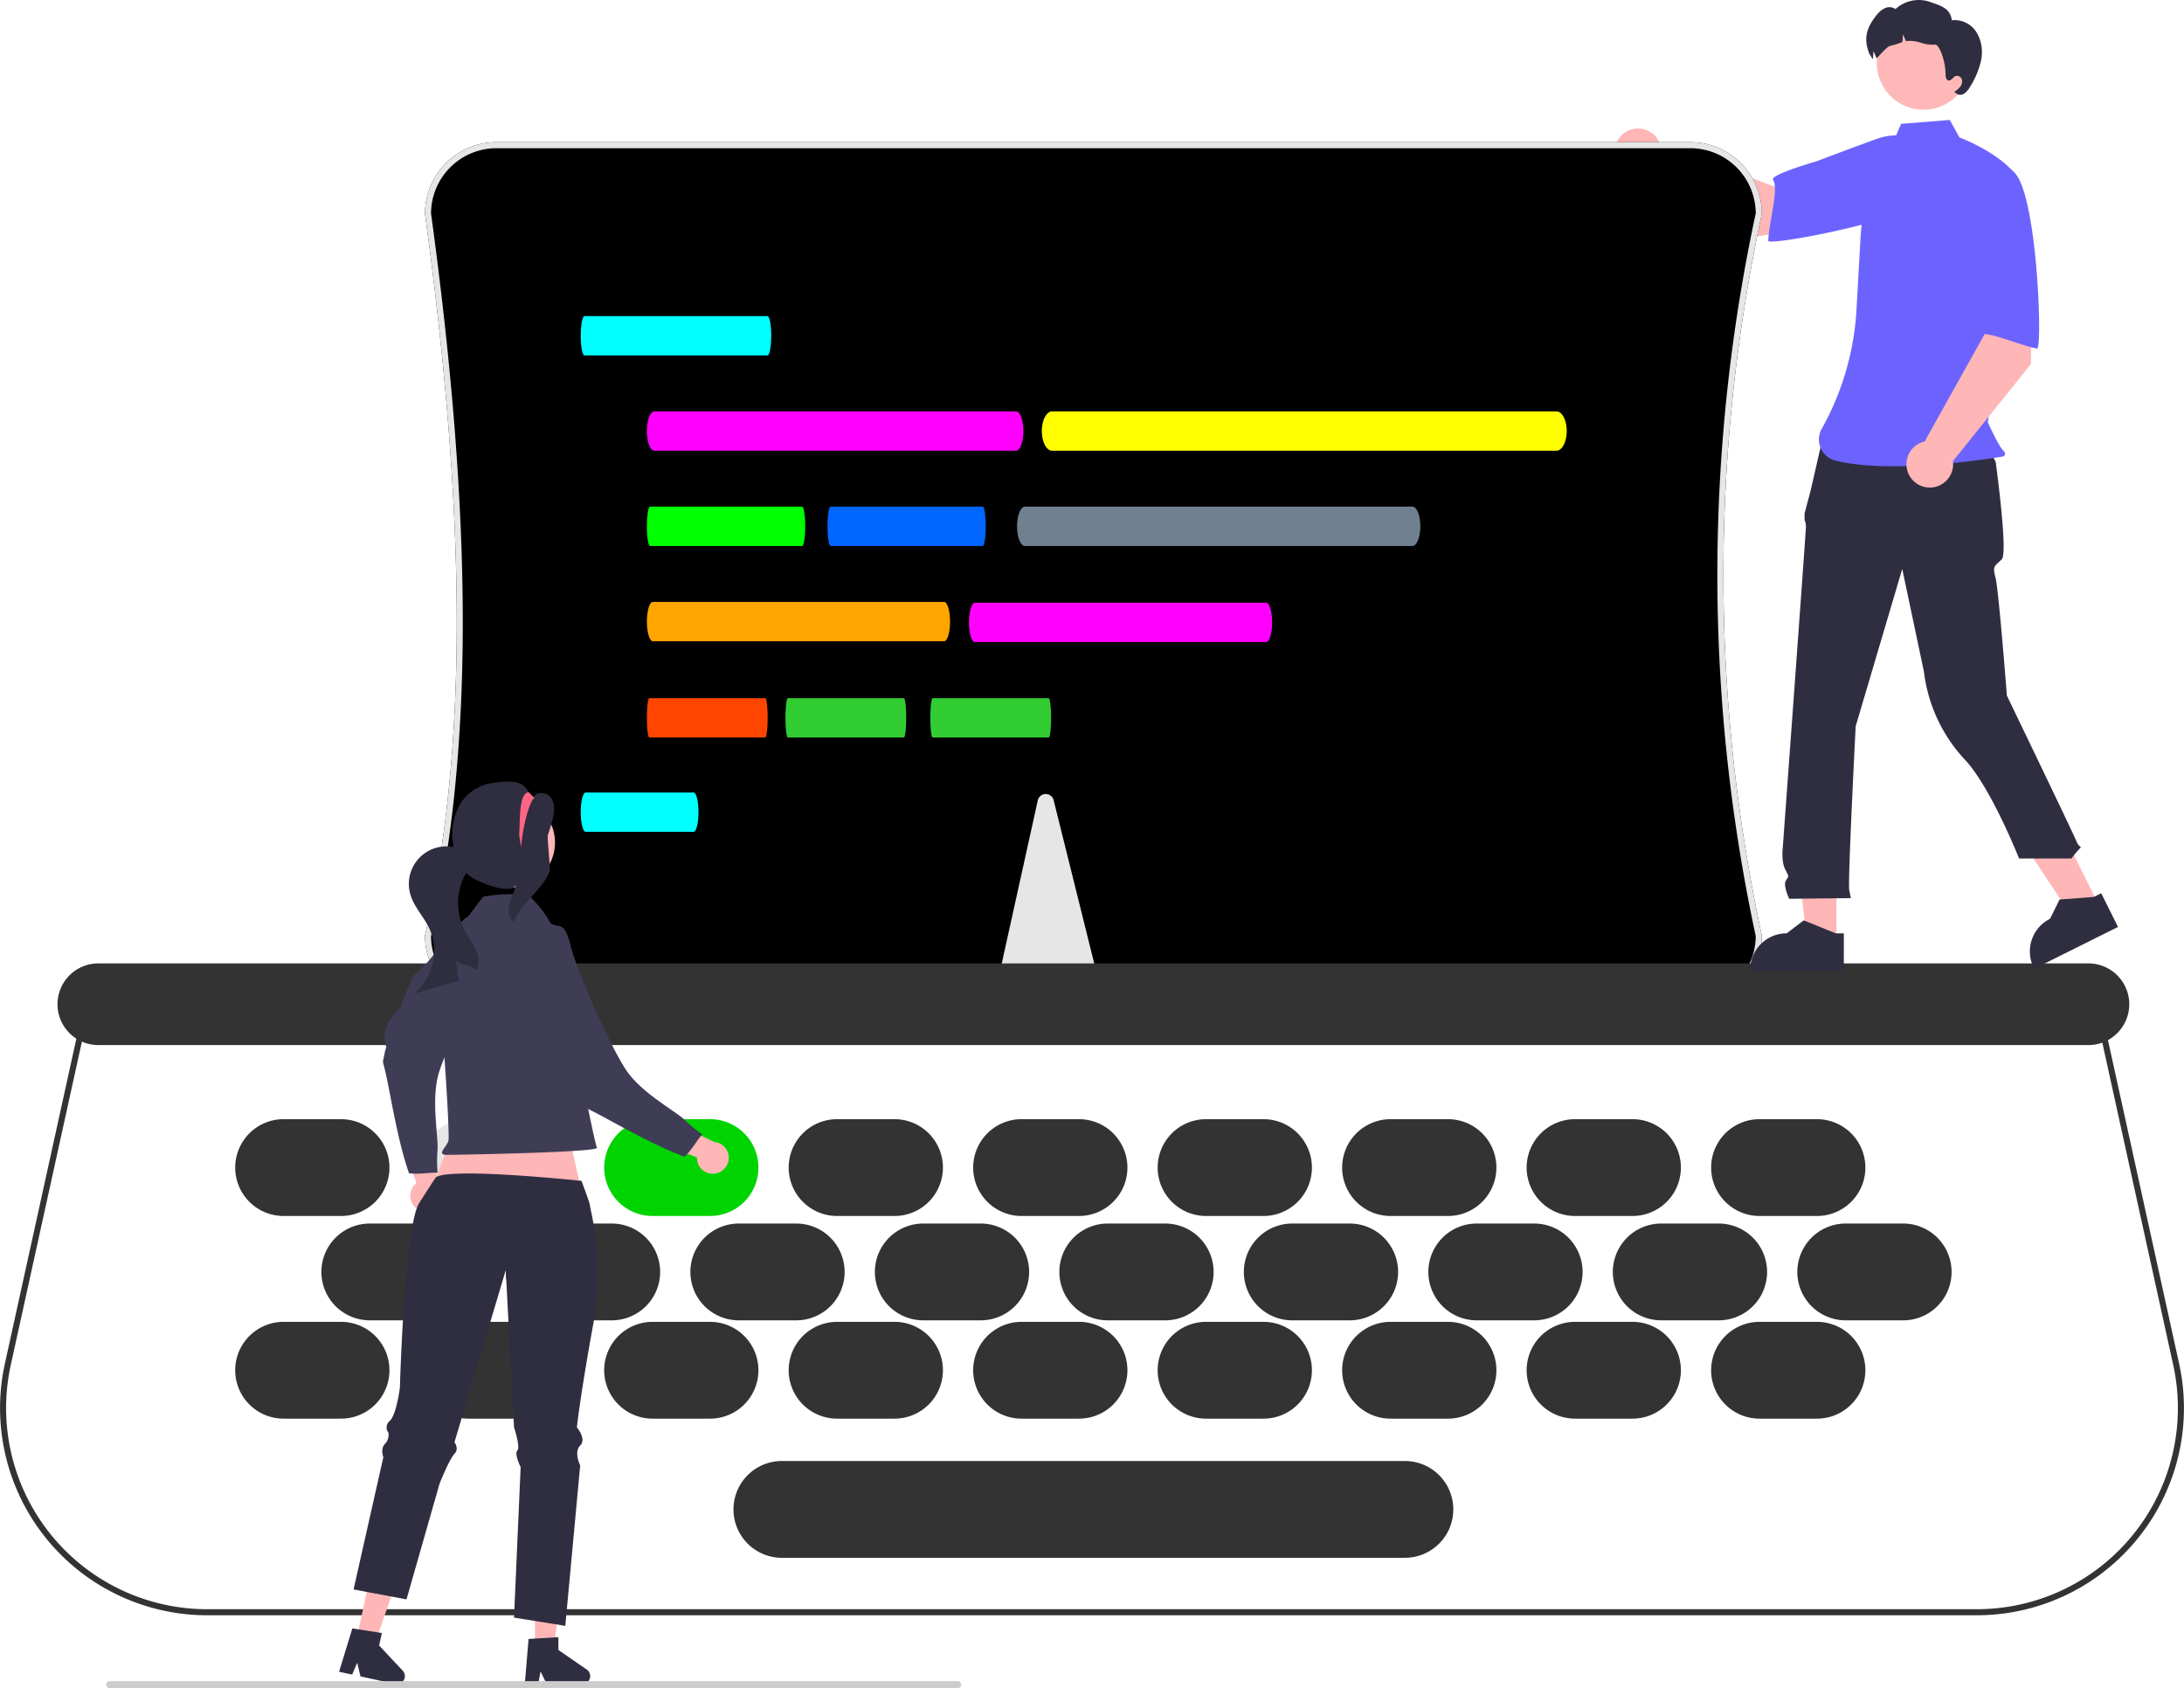 <?xml version="1.0" encoding="UTF-8" standalone="no"?>
<svg
   data-name="Layer 1"
   width="722.113"
   height="558.151"
   viewBox="0 0 722.113 558.151"
   version="1.1"
   id="svg136"
   sodipodi:docname="undraw_typewriter_re_u9i2.svg"
   inkscape:version="1.2.2 (732a01da63, 2022-12-09)"
   xmlns:inkscape="http://www.inkscape.org/namespaces/inkscape"
   xmlns:sodipodi="http://sodipodi.sourceforge.net/DTD/sodipodi-0.dtd"
   xmlns="http://www.w3.org/2000/svg"
   xmlns:svg="http://www.w3.org/2000/svg">
  <defs
     id="defs140" />
  <sodipodi:namedview
     id="namedview138"
     pagecolor="#505050"
     bordercolor="#ffffff"
     borderopacity="1"
     inkscape:showpageshadow="0"
     inkscape:pageopacity="0"
     inkscape:pagecheckerboard="1"
     inkscape:deskcolor="#505050"
     showgrid="false"
     inkscape:zoom="1.691299"
     inkscape:cx="410.92676"
     inkscape:cy="251.58178"
     inkscape:window-width="3240"
     inkscape:window-height="2071"
     inkscape:window-x="252"
     inkscape:window-y="2151"
     inkscape:window-maximized="1"
     inkscape:current-layer="svg136" />
  <path
     d="M892.077,705.041h-585.082a68.496,68.496,0,0,1-66.896-83.213l26.134-118.787H932.84l26.134,118.787a68.496,68.496,0,0,1-66.896,83.213Zm-624.237-200-25.788,117.217a66.497,66.497,0,0,0,64.943,80.783h585.082a66.497,66.497,0,0,0,64.943-80.783l-25.788-117.217Z"
     transform="translate(-238.48 -171.037)"
     fill="#f2f2f2"
     id="path2"
     style="fill:#333333" />
  <path
     d="M817.785,249.415l30.69-4.574-4.848-21.349-18.4,9.267-37.961-14.307a7.717,7.717,0,1,0-5.048,10.199Z"
     transform="translate(-238.48 -171.037)"
     fill="#ffb6b6"
     id="path4" />
  <path
     d="M880.164,233.455c-2.373,8.995-57.048,19.141-57.02,17.195.078-5.531,3.593-17.135,1.585-20.146-1.148-1.722,14.313-6.121,14.313-6.121s8.533-3.285,19.596-7.293a19.721,19.721,0,0,1,18.85,2.604S882.537,224.461,880.164,233.455Z"
     transform="translate(-238.48 -171.037)"
     fill="#6c63ff"
     id="path6" />
  <path
     d="M351.247,608.037h-19a16,16,0,0,0,0,32h19a16,16,0,0,0,0-32Z"
     transform="translate(-238.48 -171.037)"
     fill="#e6e6e6"
     id="path8"
     style="fill:#333333" />
  <path
     d="M412.247,608.037h-19a16,16,0,0,0,0,32h19a16,16,0,0,0,0-32Z"
     transform="translate(-238.48 -171.037)"
     fill="#e6e6e6"
     id="path10"
     style="fill:#333333" />
  <path
     d="M473.247,608.037h-19a16,16,0,0,0,0,32h19a16,16,0,0,0,0-32Z"
     transform="translate(-238.48 -171.037)"
     fill="#e6e6e6"
     id="path12"
     style="fill:#333333" />
  <path
     d="M534.247,608.037h-19a16,16,0,0,0,0,32h19a16,16,0,0,0,0-32Z"
     transform="translate(-238.48 -171.037)"
     fill="#e6e6e6"
     id="path14"
     style="fill:#333333" />
  <path
     d="M595.247,608.037h-19a16,16,0,0,0,0,32h19a16,16,0,0,0,0-32Z"
     transform="translate(-238.48 -171.037)"
     fill="#e6e6e6"
     id="path16"
     style="fill:#333333" />
  <path
     d="M656.247,608.037h-19a16,16,0,0,0,0,32h19a16,16,0,0,0,0-32Z"
     transform="translate(-238.48 -171.037)"
     fill="#e6e6e6"
     id="path18"
     style="fill:#333333" />
  <path
     d="M717.247,608.037h-19a16,16,0,0,0,0,32h19a16,16,0,0,0,0-32Z"
     transform="translate(-238.48 -171.037)"
     fill="#e6e6e6"
     id="path20"
     style="fill:#333333" />
  <path
     d="M778.247,608.037h-19a16,16,0,0,0,0,32h19a16,16,0,0,0,0-32Z"
     transform="translate(-238.48 -171.037)"
     fill="#e6e6e6"
     id="path22"
     style="fill:#333333" />
  <path
     d="M839.247,608.037h-19a16,16,0,0,0,0,32h19a16,16,0,0,0,0-32Z"
     transform="translate(-238.48 -171.037)"
     fill="#e6e6e6"
     id="path24"
     style="fill:#333333" />
  <path
     d="M351.247,541.037h-19a16,16,0,0,0,0,32h19a16,16,0,0,0,0-32Z"
     transform="translate(-238.48 -171.037)"
     fill="#e6e6e6"
     id="path26"
     style="fill:#333333" />
  <path
     d="M412.247,541.037h-19a16,16,0,0,0,0,32h19a16,16,0,0,0,0-32Z"
     transform="translate(-238.48 -171.037)"
     fill="#e6e6e6"
     id="path28" />
  <path
     d="M473.247,541.037h-19a16,16,0,0,0,0,32h19a16,16,0,0,0,0-32Z"
     transform="translate(-238.48 -171.037)"
     fill="#6c63ff"
     id="path30"
     style="fill:#00d400" />
  <path
     d="M534.247,541.037h-19a16,16,0,0,0,0,32h19a16,16,0,0,0,0-32Z"
     transform="translate(-238.48 -171.037)"
     fill="#e6e6e6"
     id="path32"
     style="fill:#333333" />
  <path
     d="M595.247,541.037h-19a16,16,0,0,0,0,32h19a16,16,0,0,0,0-32Z"
     transform="translate(-238.48 -171.037)"
     fill="#e6e6e6"
     id="path34"
     style="fill:#333333" />
  <path
     d="M656.247,541.037h-19a16,16,0,0,0,0,32h19a16,16,0,0,0,0-32Z"
     transform="translate(-238.48 -171.037)"
     fill="#e6e6e6"
     id="path36"
     style="fill:#333333" />
  <path
     d="M717.247,541.037h-19a16,16,0,0,0,0,32h19a16,16,0,0,0,0-32Z"
     transform="translate(-238.48 -171.037)"
     fill="#e6e6e6"
     id="path38"
     style="fill:#333333" />
  <path
     d="M778.247,541.037h-19a16,16,0,0,0,0,32h19a16,16,0,0,0,0-32Z"
     transform="translate(-238.48 -171.037)"
     fill="#e6e6e6"
     id="path40"
     style="fill:#333333" />
  <path
     d="M839.247,541.037h-19a16,16,0,0,0,0,32h19a16,16,0,0,0,0-32Z"
     transform="translate(-238.48 -171.037)"
     fill="#e6e6e6"
     id="path42"
     style="fill:#333333" />
  <path
     d="M379.747,575.537h-19a16,16,0,0,0,0,32h19a16,16,0,0,0,0-32Z"
     transform="translate(-238.48 -171.037)"
     fill="#e6e6e6"
     id="path44"
     style="fill:#333333" />
  <path
     d="M440.747,575.537h-19a16,16,0,0,0,0,32h19a16,16,0,0,0,0-32Z"
     transform="translate(-238.48 -171.037)"
     fill="#e6e6e6"
     id="path46"
     style="fill:#333333" />
  <path
     d="M501.747,575.537h-19a16,16,0,0,0,0,32h19a16,16,0,0,0,0-32Z"
     transform="translate(-238.48 -171.037)"
     fill="#e6e6e6"
     id="path48"
     style="fill:#333333" />
  <path
     d="M562.747,575.537h-19a16,16,0,0,0,0,32h19a16,16,0,0,0,0-32Z"
     transform="translate(-238.48 -171.037)"
     fill="#e6e6e6"
     id="path50"
     style="fill:#333333" />
  <path
     d="M623.747,575.537h-19a16,16,0,0,0,0,32h19a16,16,0,0,0,0-32Z"
     transform="translate(-238.48 -171.037)"
     fill="#e6e6e6"
     id="path52"
     style="fill:#333333" />
  <path
     d="M684.747,575.537h-19a16,16,0,0,0,0,32h19a16,16,0,0,0,0-32Z"
     transform="translate(-238.48 -171.037)"
     fill="#e6e6e6"
     id="path54"
     style="fill:#333333" />
  <path
     d="M745.747,575.537h-19a16,16,0,0,0,0,32h19a16,16,0,0,0,0-32Z"
     transform="translate(-238.48 -171.037)"
     fill="#e6e6e6"
     id="path56"
     style="fill:#333333" />
  <path
     d="M806.747,575.537h-19a16,16,0,0,0,0,32h19a16,16,0,0,0,0-32Z"
     transform="translate(-238.48 -171.037)"
     fill="#e6e6e6"
     id="path58"
     style="fill:#333333" />
  <path
     d="M867.747,575.537h-19a16,16,0,0,0,0,32h19a16,16,0,0,0,0-32Z"
     transform="translate(-238.48 -171.037)"
     fill="#e6e6e6"
     id="path60"
     style="fill:#333333" />
  <path
     d="M797.379,504.037H402.615a23.645,23.645,0,0,1-23.618-23.618l.026-.226c13.966-60.428,13.96-136.182-.017-238.402l-.009-.136a23.645,23.645,0,0,1,23.618-23.618H797.379A23.645,23.645,0,0,1,820.997,241.655l-.022.209a566.872,566.872,0,0,0,0,238.346l.022.209A23.645,23.645,0,0,1,797.379,504.037Z"
     fill="#fff"
     id="path62"
     style="fill:#000000"
     transform="translate(-238.48 -171.037)" />
  <path
     d="M797.379,504.037H402.615a23.645,23.645,0,0,1-23.618-23.618l.026-.226c13.966-60.428,13.96-136.182-.017-238.402l-.009-.136a23.645,23.645,0,0,1,23.618-23.618H797.379A23.645,23.645,0,0,1,820.997,241.655l-.022.209a566.872,566.872,0,0,0,0,238.346l.022.209A23.645,23.645,0,0,1,797.379,504.037ZM380.997,480.531a21.643,21.643,0,0,0,21.618,21.506H797.379a21.643,21.643,0,0,0,21.618-21.514,568.845,568.845,0,0,1,0-238.973,21.643,21.643,0,0,0-21.618-21.514H402.615a21.643,21.643,0,0,0-21.618,21.551C394.989,343.956,394.99,419.893,380.997,480.531Z"
     transform="translate(-238.48 -171.037)"
     fill="#e6e6e6"
     id="path64" />
  <path
     d="M 253.76,117.5 H 193.25 a 1.233,6.5 0 0 1 0,-13 h 60.51 a 1.233,6.5 0 0 1 0,13 z"
     fill="#e6e6e6"
     id="path66"
     style="stroke-width:0.436;fill:#00ffff" />
  <path
     d="M 514.619,149 H 347.873 a 3.398,6.5 0 0 1 0,-13 h 166.747 a 3.398,6.5 0 0 1 0,13 z"
     fill="#e6e6e6"
     id="path68"
     style="fill:#ffff00;stroke-width:0.723" />
  <path
     d="M 335.924,149 H 216.33 a 2.437,6.5 0 0 1 0,-13 h 119.593 a 2.437,6.5 0 0 1 0,13 z"
     fill="#e6e6e6"
     id="path68-9"
     style="fill:#ff00ff;stroke-width:0.612" />
  <path
     d="m 265.202,180.5 h -50.284 a 1.025,6.5 0 0 1 0,-13 h 50.284 a 1.025,6.5 0 0 1 0,13 z"
     fill="#e6e6e6"
     id="path70"
     style="fill:#00ff00;stroke-width:0.397" />
  <path
     d="m 324.912,180.5 h -50.284 a 1.025,6.5 0 0 1 0,-13 h 50.284 a 1.025,6.5 0 0 1 0,13 z"
     fill="#e6e6e6"
     id="path70-9"
     style="fill:#0066ff;stroke-width:0.397" />
  <path
     d="M 467.002,180.5 H 338.887 a 2.61,6.5 0 0 1 0,-13 h 128.115 a 2.61,6.5 0 0 1 0,13 z"
     fill="#e6e6e6"
     id="path70-9-6"
     style="fill:#708090;stroke-width:0.634" />
  <path
     d="m 312.157,212 h -96.301 a 1.962,6.5 0 0 1 0,-13 h 96.301 a 1.962,6.5 0 0 1 0,13 z"
     fill="#e6e6e6"
     id="path72"
     style="stroke-width:0.549;fill:#ffa500" />
  <path
     d="m 418.645,212.259 h -96.301 a 1.962,6.5 0 0 1 0,-13 h 96.301 a 1.962,6.5 0 0 1 0,13 z"
     fill="#e6e6e6"
     id="path72-2"
     style="fill:#ff00ff;stroke-width:0.549" />
  <path
     d="m 253.029,243.822 h -38.354 a 0.782,6.5 0 0 1 0,-13 h 38.354 a 0.782,6.5 0 0 1 0,13 z"
     fill="#e6e6e6"
     id="path74"
     style="fill:#ff4500;stroke-width:0.347" />
  <path
     d="m 298.844,243.822 h -38.354 a 0.782,6.5 0 0 1 0,-13 h 38.354 a 0.782,6.5 0 0 1 0,13 z"
     fill="#e6e6e6"
     id="path74-3"
     style="fill:#32cd32;stroke-width:0.347" />
  <path
     d="m 346.736,243.822 h -38.354 a 0.782,6.5 0 0 1 0,-13 h 38.354 a 0.782,6.5 0 0 1 0,13 z"
     fill="#e6e6e6"
     id="path74-3-6"
     style="fill:#32cd32;stroke-width:0.347" />
  <path
     d="m 229.325,275 h -35.686 a 1.622,6.5 0 0 1 0,-13 h 35.686 a 1.622,6.5 0 0 1 0,13 z"
     fill="#6c63ff"
     id="path76"
     style="stroke-width:0.5;fill:#00ffff" />
  <path
     d="M598.178,495.537H571.855a2.658,2.658,0,0,1-2.069-1.02,3.174,3.174,0,0,1-.601-2.652l12.387-56.046a2.7,2.7,0,0,1,5.32-.081l13.936,56.045a3.175,3.175,0,0,1-.558,2.704A2.657,2.657,0,0,1,598.178,495.537Z"
     transform="translate(-238.48 -171.037)"
     fill="#e6e6e6"
     id="path78" />
  <path
     d="M928.997,516.537h-658a13.5,13.5,0,0,1,0-27h658a13.5,13.5,0,0,1,0,27Z"
     transform="translate(-238.48 -171.037)"
     fill="#f2f2f2"
     id="path80"
     style="fill:#333333" />
  <polygon
     points="607.193 311.693 597.591 311.692 593.024 274.657 607.195 274.658 607.193 311.693"
     fill="#ffb6b6"
     id="polygon82" />
  <path
     d="M848.121,492.037l-30.96-.001v-.392a12.051,12.051,0,0,1,12.05-12.05h.001l5.655-4.29,10.551,4.291,2.703 0Z"
     transform="translate(-238.48 -171.037)"
     fill="#2f2e41"
     id="path84" />
  <polygon
     points="693.95 299.209 685.357 303.492 664.747 272.384 677.431 266.063 693.95 299.209"
     fill="#ffb6b6"
     id="polygon86" />
  <path
     d="M938.774,477.484l-27.709,13.81-.175-.35a12.051,12.051,0,0,1,5.409-16.16l.001-0,3.147-6.363,11.357-.867,2.419-1.206Z"
     transform="translate(-238.48 -171.037)"
     fill="#2f2e41"
     id="path88" />
  <path
     d="M841.419,314.529l52.945,1.853,3.959,7.352s4.146,30.079,2.023,32.203-3.185,2.123-2.123,5.84,3.807,39.222,3.807,39.222,21.871,45.366,22.933,48.021,2.123,1.593,1.062,2.654A39.098,39.098,0,0,0,923.369,454.859H906.064s-9.317-23.503-17.846-32.593a51.635,51.635,0,0,1-13.612-29.178l-7.175-33.965L852.036,411.148s-2.654,51.494-2.123,54.149l.531,2.654-20.396.228s-2.123-4.475-1.062-6.067.998-1.158-.297-3.764-.764-7.023-.764-7.023,7.655-104.412,7.655-106.005a5.295,5.295,0,0,0-.441-2.388V340.77l2.034-7.66Z"
     transform="translate(-238.48 -171.037)"
     fill="#2f2e41"
     id="path90" />
  <path
     d="M864.246,218.467c-3.446,2.049-5.508,5.813-6.691,9.644a91.389,91.389,0,0,0-3.927,21.835l-1.25,22.187a91.35,91.35,0,0,1-11.627,40.784,7.13,7.13,0,0,0,4.46,10.325c19.189,5.035,55.533-1.287,55.533-1.287s1.548-.516,0-2.064-5.021-9.288-5.021-9.288l4.128-27.117,5.16-54.697c-6.192-7.74-18.645-12.303-18.645-12.303l-3.218-5.792-16.089,1.287Z"
     transform="translate(-238.48 -171.037)"
     fill="#6c63ff"
     id="path92" />
  <circle
     cx="635.979"
     cy="20.834"
     r="15.455"
     fill="#ffb8b8"
     id="circle94" />
  <path
     d="M893.503,190.953a26.877,26.877,0,0,1-3.676,8.807,5.995,5.995,0,0,1-2.005,2.277,2.192,2.192,0,0,1-2.785-.348l-.376-.306a7.976,7.976,0,0,0,1.949-1.692,2.716,2.716,0,0,0,.522-2.43,1.673,1.673,0,0,0-2.047-1.093c-.905.355-1.455,1.664-2.402,1.462-.766-.167-.926-1.177-.926-1.97.028-4.149-1.977-10.046-3.53-9.865a12.519,12.519,0,0,1-4.63-.62,12.13,12.13,0,0,0-4.637-.592c-.111.014-.223.035-.341.056a10.267,10.267,0,0,0-1.03-2.249,12.014,12.014,0,0,1-.125,2.548,23.832,23.832,0,0,1-3.857,1.218c-1.434.202-4.588,4.491-4.734,4.052a10.268,10.268,0,0,0-1.03-2.249,12.014,12.014,0,0,1-.125,2.548c-.007.035-.007.063-.014.097-.696-.926-1.121-2.054-.884-1.191-2.332-5.277-1.427-9.058,2.242-13.506a7.055,7.055,0,0,1,2.75-2.207,3.468,3.468,0,0,1,3.384.334,11.384,11.384,0,0,1,11.292-2.409c3.822,1.33,6.767,2.11,7.352,6.12a8.509,8.509,0,0,1,8.153,3.968A12.85,12.85,0,0,1,893.503,190.953Z"
     transform="translate(-238.48 -171.037)"
     fill="#2f2e41"
     id="path96" />
  <path
     d="M909.997,291.385l.025-31.029-21.832,1.63,6.437,19.57-19.775,35.421a7.717,7.717,0,1,0,9.338,6.504Z"
     transform="translate(-238.48 -171.037)"
     fill="#ffb6b6"
     id="path98" />
  <path
     d="M903.458,227.33c8.544,3.68,10.475,59.255,8.554,58.939-5.458-.896-16.413-6.093-19.688-4.554-1.873.88-3.932-15.062-3.932-15.062s-1.984-8.926-4.308-20.461a19.721,19.721,0,0,1,5.369-18.256S894.914,223.651,903.458,227.33Z"
     transform="translate(-238.48 -171.037)"
     fill="#6c63ff"
     id="path100" />
  <path
     d="M375.817,570.227a5.239,5.239,0,0,1,.342-8.026l-5.866-17.669,9.343,2.51,4.138,16.394a5.267,5.267,0,0,1-7.957,6.791Z"
     transform="translate(-238.48 -171.037)"
     fill="#ffb6b6"
     id="path102" />
  <path
     d="M392.751,474.231c1.55.889,10.722-1.313,12.514-.687-.989,6.033,4.382,3.769-1.45,11.692s-17.578,31.679-20.247,40.558-.027,21.391-.427,25.599a43.667,43.667,0,0,0,.036,7.324c-3.151-.04-6.257.614-9.457.196-3.413-9.657-5.708-23.403-7.266-31s-1.615-4.384-.901-8.183.888-1.038.137-4.672,2.285-8.2,5.091-10.803c1.21-3.479,2.773-6.723,3.97-10.165C383.525,486.435,384.102,482.013,392.751,474.231Z"
     transform="translate(-238.48 -171.037)"
     fill="#3f3d56"
     id="path104" />
  <path
     d="M474.884,559.027a5.239,5.239,0,0,1-5.979-5.365l-17.369-6.701,7.876-5.618,15.286,7.225a5.267,5.267,0,0,1,.185,10.459Z"
     transform="translate(-238.48 -171.037)"
     fill="#ffb6b6"
     id="path106" />
  <path
     d="M411.534,484.94c1.671-.632,5.801-9.113,7.423-10.098,4.029,4.598,5.695-.987,8.105,8.551s13.284,33.706,18.443,41.409,16.497,13.617,19.492,16.6a43.666,43.666,0,0,0,5.677,4.627c-2.033,2.407-3.503,5.221-5.859,7.426-9.625-3.503-21.695-10.468-28.551-14.094s-4.411-1.54-6.89-4.506-.237-1.345-3.52-3.075-4.878-6.976-5.105-10.797c-1.917-3.145-3.428-6.413-5.325-9.526C415.093,499.819,412.046,496.563,411.534,484.94Z"
     transform="translate(-238.48 -171.037)"
     fill="#3f3d56"
     id="path108" />
  <polygon
     points="186.123 366.39 194.791 405.071 139.247 401.616 154.351 363.627 186.123 366.39"
     fill="#ffb6b6"
     id="polygon110" />
  <polygon
     points="176.874 544.917 183.113 544.916 186.081 520.851 176.873 520.851 176.874 544.917"
     fill="#ffb6b6"
     id="polygon112" />
  <path
     d="M413.241,712.875l9.863-.589v4.226l9.377,6.476a2.64,2.64,0,0,1-1.5,4.812h-11.742l-2.024-4.18-.79,4.18h-4.427Z"
     transform="translate(-238.48 -171.037)"
     fill="#2f2e41"
     id="path114" />
  <polygon
     points="117.905 541.813 124.002 543.135 132.005 520.246 123.006 518.294 117.905 541.813"
     fill="#ffb6b6"
     id="polygon116" />
  <path
     d="M354.972,709.393l9.764,1.516-.896,4.13,7.791,8.317a2.64,2.64,0,0,1-2.486,4.384l-11.475-2.489-1.092-4.514-1.658,3.917-4.327-.939Z"
     transform="translate(-238.48 -171.037)"
     fill="#2f2e41"
     id="path118" />
  <path
     d="M434.689,608.453c-4.379,24.065-5.473,34.455-5.473,34.455s3.284,3.828,1.095,6.018,0,6.562,0,6.562l-4.923,53.053-3.963-.642-9.546-1.535-3.443-.556,2.189-49.769s-2.189-4.379-1.095-5.473c1.095-1.095-1.095-7.657-1.095-7.657l-2.734-51.958-16.958,56.881s1.645,2.189,0,3.828c-1.639,1.639-4.917,9.846-4.917,9.846l-10.085,35.287-.856,2.997-5.259-.985-5.724-1.076-1.052-.196-1.871-.355-1.205-.226-.41-.073-1.981-.373.599-2.66.312-1.4,8.531-37.892.196-.875.208-.923s-1.095-2.734.544-4.379a4.274,4.274,0,0,0,1.095-3.828,1.493,1.493,0,0,1-.147-.183,2.27,2.27,0,0,1-.391-.893,2.961,2.961,0,0,1,1.089-2.752,4.67,4.67,0,0,0,.777-1.113c1.663-3.15,2.501-9.822,2.501-9.822s1.48-52.845,6.323-60.917c.257-.422,5.399-8.523,5.668-8.688,5.467-3.278,48.063,1.25,48.063,1.25s2.58,6.931,2.696,7.652C434.075,573.136,438.401,588.039,434.689,608.453Z"
     transform="translate(-238.48 -171.037)"
     fill="#2f2e41"
     id="path120" />
  <path
     d="M421.746,481.165s.922-4.784-7.935-13.641c-4.689-1.563-12.813-.652-15.629,0-13.024,17.192-10.692,14.159-14.083,23.764a13.529,13.529,0,0,0-.928,6.838c1.563,7.815,4.1,47.928,3.579,50.012s-4.168,4.689-.521,4.689,50.675-.823,49.633-2.386S421.746,481.165,421.746,481.165Z"
     transform="translate(-238.48 -171.037)"
     fill="#3f3d56"
     id="path122" />
  <circle
     cx="168.577"
     cy="278.545"
     r="14.938"
     fill="#ffb6b6"
     id="circle124" />
  <path
     d="M394.401,455.23c-.082,1.812-1.217,3.373-2.094,4.959a19.789,19.789,0,0,0-.184,18.46c1.219,2.313,2.907,4.377,3.875,6.806a7.731,7.731,0,0,1-.061,6.522c-2.618-2.519-3.896-1.189-6.869-3.388,1.169,3.277.172,3.383,1.346,6.657q-7.569,2.161-15.144,4.334a18.252,18.252,0,0,0,5.221-21.482c-1.846-3.958-5.146-7.221-6.347-11.427a12.399,12.399,0,0,1,17.042-14.713C392.886,451.472,394.483,453.447,394.401,455.23Z"
     transform="translate(-238.48 -171.037)"
     fill="#2f2e41"
     id="path126" />
  <path
     d="M413.163,432.839c-2.009-4.389-7.309-3.496-12.101-2.917a14.894,14.894,0,0,0-11.159,8.281,20.353,20.353,0,0,0-1.104,14.128,15.478,15.478,0,0,0,4.887,8.239c2.531,2.035,14.429,6.849,15.419,2.704-1.238,5.408-4.46,8.486-.773,12.631,1.91-5.737,9.985-11.186,11.895-16.922.287-.864-.893-11.013-.606-11.876.606-1.82,1.213-3.644,1.651-5.511.55-2.346.762-5.037-.696-6.956s-5.129-1.994-5.866.301"
     transform="translate(-238.48 -171.037)"
     fill="#2f2e41"
     id="path128" />
  <path
     d="M410.758,451.107l-.639-4.065c.434-5.056-.274-13.097,3.043-14.203l2.029,2.029C413.909,435.296,411.467,442.856,410.758,451.107Z"
     transform="translate(-238.48 -171.037)"
     fill="#ff6584"
     id="path130" />
  <path
     d="M556.269,727.998a1.186,1.186,0,0,1-1.19,1.19h-280.29a1.19,1.19,0,1,1,0-2.38h280.29A1.187,1.187,0,0,1,556.269,727.998Z"
     transform="translate(-238.48 -171.037)"
     fill="#ccc"
     id="path132" />
  <path
     d="M702.997,654.041h-206a16,16,0,0,0,0,32h206a16,16,0,0,0,0-32Z"
     transform="translate(-238.48 -171.037)"
     fill="#e6e6e6"
     id="path134"
     style="fill:#333333" />
</svg>
